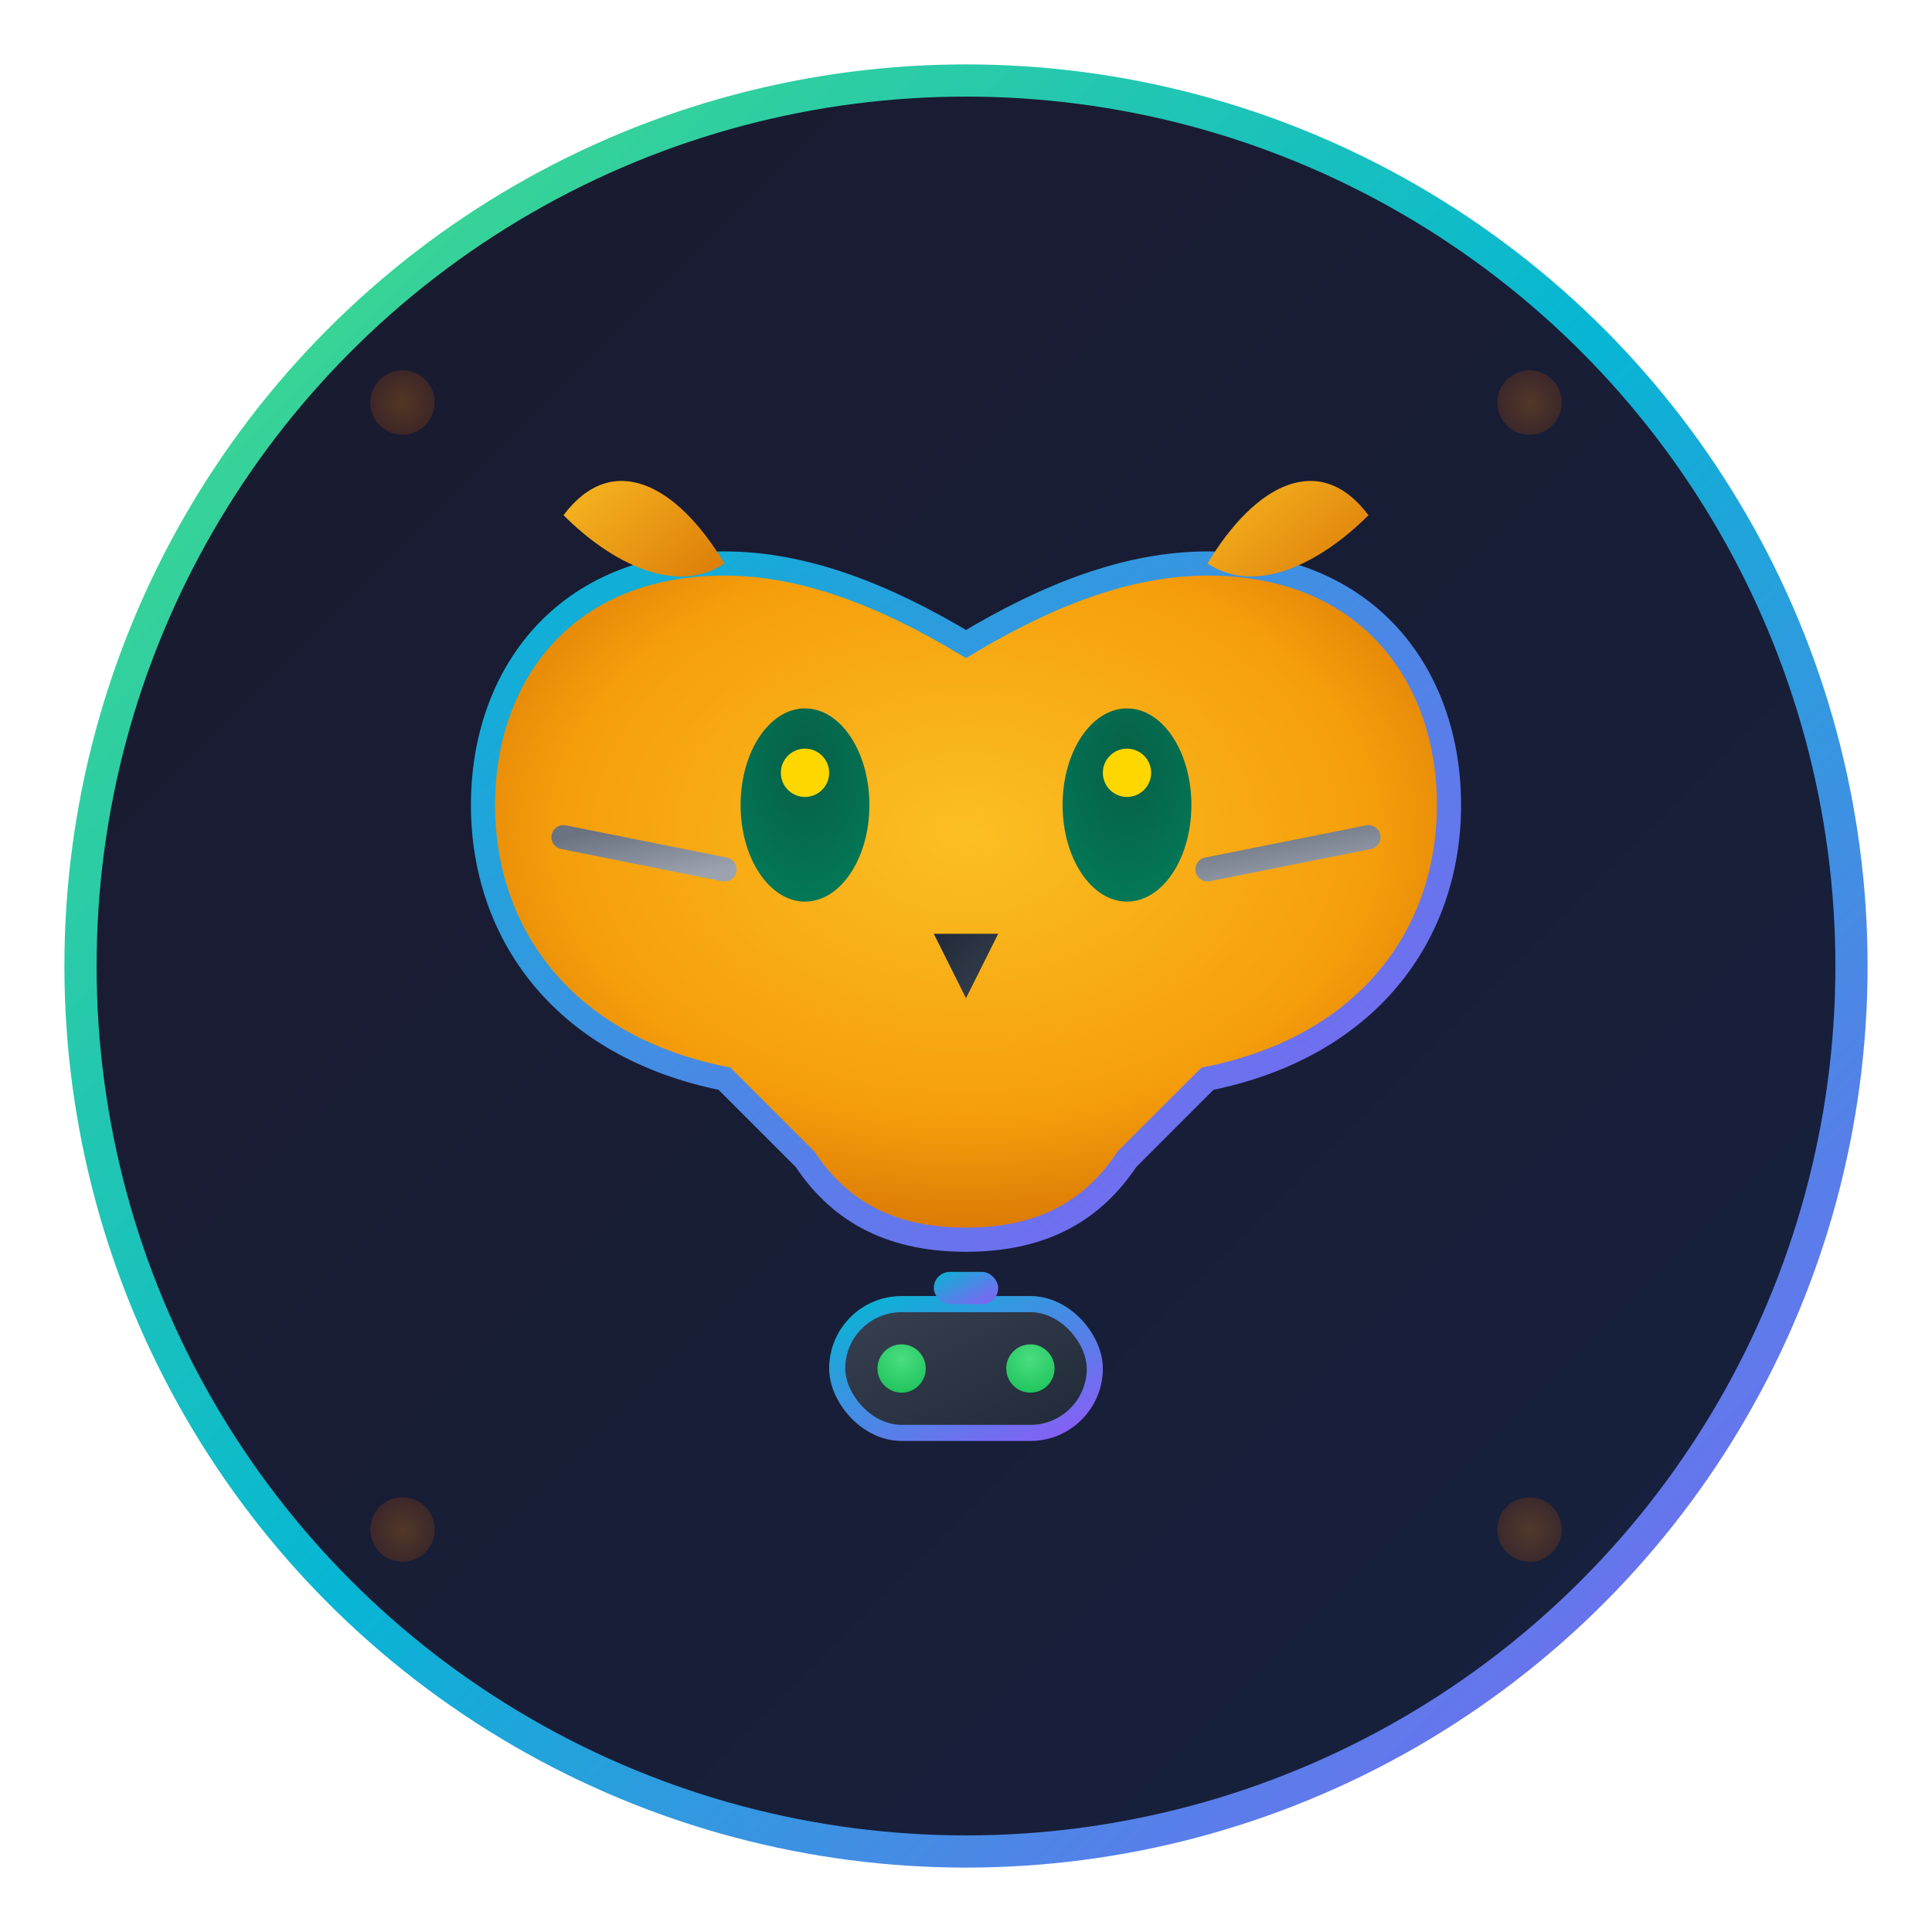 <svg width="120" height="120" viewBox="0 0 120 120" fill="none" xmlns="http://www.w3.org/2000/svg">
  <!-- 背景圆环 -->
  <circle cx="60" cy="60" r="55" fill="url(#bgGradient)" stroke="url(#strokeGradient)" stroke-width="2" />

  <!-- 豹头轮廓 -->
  <path
    d="M45 35 C35 35, 30 42, 30 50 C30 58, 35 65, 45 67 L50 72 C52 75, 55 77, 60 77 C65 77, 68 75, 70 72 L75 67 C85 65, 90 58, 90 50 C90 42, 85 35, 75 35 C70 35, 65 37, 60 40 C55 37, 50 35, 45 35 Z"
    fill="url(#headGradient)" stroke="url(#accentGradient)" stroke-width="1.5" />

  <!-- 豹耳 -->
  <path d="M45 35 C42 30, 38 28, 35 32 C38 35, 42 37, 45 35 Z" fill="url(#earGradient)" />
  <path d="M75 35 C78 30, 82 28, 85 32 C82 35, 78 37, 75 35 Z" fill="url(#earGradient)" />

  <!-- 豹眼 -->
  <ellipse cx="50" cy="50" rx="4" ry="6" fill="url(#eyeGradient)" />
  <ellipse cx="70" cy="50" rx="4" ry="6" fill="url(#eyeGradient)" />
  <circle cx="50" cy="48" r="1.5" fill="#FFD700" />
  <circle cx="70" cy="48" r="1.5" fill="#FFD700" />

  <!-- 鼻子 -->
  <path d="M58 58 L62 58 L60 62 Z" fill="url(#noseGradient)" />

  <!-- 胡须 -->
  <line x1="35" y1="52" x2="45" y2="54" stroke="url(#whiskerGradient)" stroke-width="1.5" stroke-linecap="round" />
  <line x1="35" y1="58" x2="45" y2="58" stroke="url(#whiskerGradient)" stroke-width="1.5" stroke-linecap="round" />
  <line x1="75" y1="54" x2="85" y2="52" stroke="url(#whiskerGradient)" stroke-width="1.5" stroke-linecap="round" />
  <line x1="75" y1="58" x2="85" y2="58" stroke="url(#whiskerGradient)" stroke-width="1.5" stroke-linecap="round" />

  <!-- 游戏助手符号 -->
  <g transform="translate(60,85)">
    <!-- 游戏控制器图标 -->
    <rect x="-8" y="-4" width="16" height="8" rx="4" fill="url(#controllerGradient)" stroke="url(#accentGradient)"
      stroke-width="1" />
    <circle cx="-4" cy="0" r="1.5" fill="url(#buttonGradient)" />
    <circle cx="4" cy="0" r="1.5" fill="url(#buttonGradient)" />
    <rect x="-2" y="-6" width="4" height="2" rx="1" fill="url(#accentGradient)" />
  </g>

  <!-- 装饰性豹纹 -->
  <g opacity="0.3">
    <circle cx="25" cy="25" r="2" fill="url(#spotGradient)" />
    <circle cx="95" cy="25" r="2" fill="url(#spotGradient)" />
    <circle cx="25" cy="95" r="2" fill="url(#spotGradient)" />
    <circle cx="95" cy="95" r="2" fill="url(#spotGradient)" />
  </g>

  <!-- 渐变定义 -->
  <defs>
    <linearGradient id="bgGradient" x1="0%" y1="0%" x2="100%" y2="100%">
      <stop offset="0%" style="stop-color:#1a1a2e;stop-opacity:1" />
      <stop offset="100%" style="stop-color:#16213e;stop-opacity:1" />
    </linearGradient>

    <linearGradient id="strokeGradient" x1="0%" y1="0%" x2="100%" y2="100%">
      <stop offset="0%" style="stop-color:#4ade80;stop-opacity:1" />
      <stop offset="50%" style="stop-color:#06b6d4;stop-opacity:1" />
      <stop offset="100%" style="stop-color:#8b5cf6;stop-opacity:1" />
    </linearGradient>

    <radialGradient id="headGradient" cx="50%" cy="40%" r="60%">
      <stop offset="0%" style="stop-color:#fbbf24;stop-opacity:1" />
      <stop offset="70%" style="stop-color:#f59e0b;stop-opacity:1" />
      <stop offset="100%" style="stop-color:#d97706;stop-opacity:1" />
    </radialGradient>

    <linearGradient id="earGradient" x1="0%" y1="0%" x2="100%" y2="100%">
      <stop offset="0%" style="stop-color:#fbbf24;stop-opacity:1" />
      <stop offset="100%" style="stop-color:#d97706;stop-opacity:1" />
    </linearGradient>

    <radialGradient id="eyeGradient" cx="50%" cy="30%" r="70%">
      <stop offset="0%" style="stop-color:#065f46;stop-opacity:1" />
      <stop offset="100%" style="stop-color:#047857;stop-opacity:1" />
    </radialGradient>

    <linearGradient id="noseGradient" x1="0%" y1="0%" x2="100%" y2="100%">
      <stop offset="0%" style="stop-color:#1f2937;stop-opacity:1" />
      <stop offset="100%" style="stop-color:#374151;stop-opacity:1" />
    </linearGradient>

    <linearGradient id="whiskerGradient" x1="0%" y1="0%" x2="100%" y2="100%">
      <stop offset="0%" style="stop-color:#6b7280;stop-opacity:1" />
      <stop offset="100%" style="stop-color:#9ca3af;stop-opacity:1" />
    </linearGradient>

    <linearGradient id="accentGradient" x1="0%" y1="0%" x2="100%" y2="100%">
      <stop offset="0%" style="stop-color:#06b6d4;stop-opacity:1" />
      <stop offset="100%" style="stop-color:#8b5cf6;stop-opacity:1" />
    </linearGradient>

    <linearGradient id="controllerGradient" x1="0%" y1="0%" x2="100%" y2="100%">
      <stop offset="0%" style="stop-color:#374151;stop-opacity:1" />
      <stop offset="100%" style="stop-color:#1f2937;stop-opacity:1" />
    </linearGradient>

    <radialGradient id="buttonGradient" cx="50%" cy="30%" r="70%">
      <stop offset="0%" style="stop-color:#4ade80;stop-opacity:1" />
      <stop offset="100%" style="stop-color:#22c55e;stop-opacity:1" />
    </radialGradient>

    <radialGradient id="spotGradient" cx="50%" cy="50%" r="50%">
      <stop offset="0%" style="stop-color:#d97706;stop-opacity:1" />
      <stop offset="100%" style="stop-color:#92400e;stop-opacity:1" />
    </radialGradient>
  </defs>
</svg>